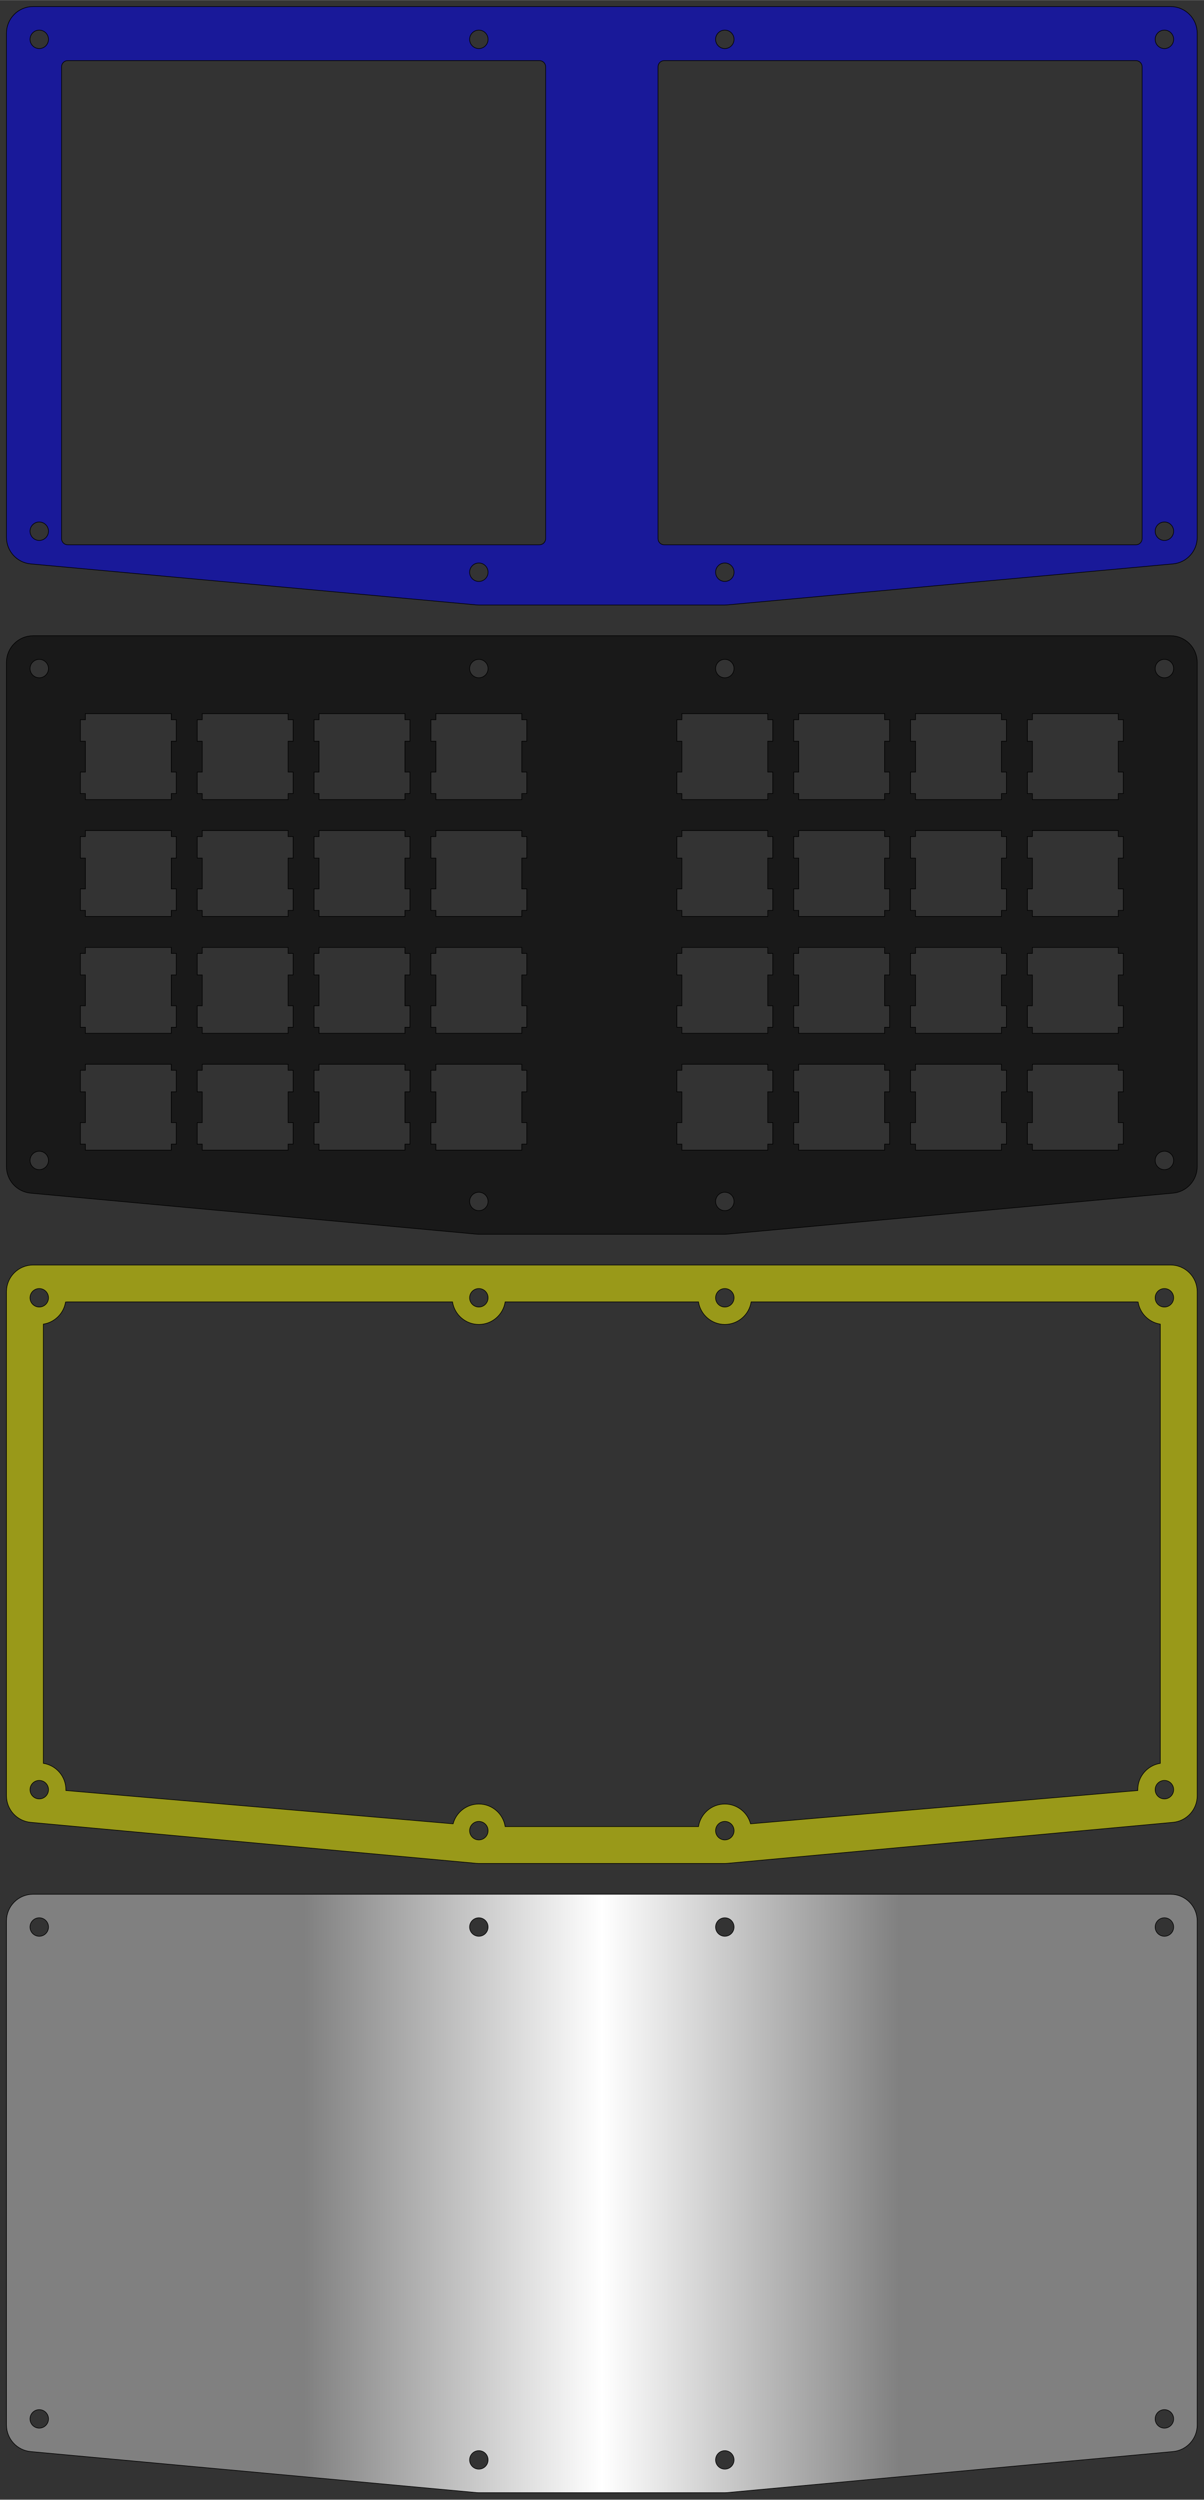 <?xml version="1.0" encoding="UTF-8"?>
<!DOCTYPE svg PUBLIC "-//W3C//DTD SVG 1.1//EN"
    "http://www.w3.org/Graphics/SVG/1.1/DTD/svg11.dtd"><svg xmlns="http://www.w3.org/2000/svg" height="1535.672" stroke-opacity="1" viewBox="0 0 740 1536" font-size="1" width="739.792" xmlns:xlink="http://www.w3.org/1999/xlink" stroke="rgb(0,0,0)" version="1.1"><rect x="0" y="0" width="740" height="1536" fill="#333333" stroke="none"/><defs></defs><defs><linearGradient x2="48.409" y1="0" gradientUnits="userSpaceOnUse" spreadMethod="pad" gradientTransform="matrix(3.78,-0,0,-3.78,369.896,1453.65)" id="gradient0" y2="0" x1="-48.409"><stop stop-opacity="1" offset="0" stop-color="rgb(128,128,128)"/><stop stop-opacity="1" offset="0.5" stop-color="rgb(255,255,255)"/><stop stop-opacity="1" offset="1" stop-color="rgb(128,128,128)"/></linearGradient></defs><g stroke-linejoin="miter" stroke-opacity="1.0" fill-opacity="1" stroke="rgb(0,0,0)" stroke-width="0.378" fill="url(#gradient0)" stroke-linecap="butt" stroke-miterlimit="10.0"><path d="M 3.969,1180.321 c 0,-9.045 7.333,-16.378 16.378 -16.378c 116.516,-0 233.033,-0 349.55 -0c 116.516,-0 233.033,-0 349.55 -0c 9.045,-0 16.378,7.333 16.378 16.378c 0,68.846 0,137.692 0 206.539c 0,34.423 0,68.846 0 103.269c 0,8.464 -6.449,15.534 -14.878 16.309c -91.32,8.399 -182.639,16.798 -273.959 25.197c -0.499,0.046 -0.999,0.069 -1.5 0.069c -25.197,-0 -50.394,-0 -75.591 -0c -25.197,-0 -50.394,-0 -75.591 -0c -0.501,-0 -1.001,-0.023 -1.5 -0.069c -91.32,-8.399 -182.639,-16.798 -273.959 -25.197c -8.428,-0.775 -14.878,-7.845 -14.878 -16.309c 0,-34.423 0,-68.846 0 -103.269c 0,-68.846 0,-137.692 0 -206.539ZM 18.457,1184.101 c 0,3.131 2.538,5.669 5.669 5.669c 3.131,-0 5.669,-2.538 5.669 -5.669c 0,-3.131 -2.538,-5.669 -5.669 -5.669c -3.131,-0 -5.669,2.538 -5.669 5.669ZM 18.457,1486.349 c 0,3.131 2.538,5.669 5.669 5.669c 3.131,-0 5.669,-2.538 5.669 -5.669c 0,-3.131 -2.538,-5.669 -5.669 -5.669c -3.131,-0 -5.669,2.538 -5.669 5.669ZM 288.636,1184.101 c 0,3.131 2.538,5.669 5.669 5.669c 3.131,-0 5.669,-2.538 5.669 -5.669c 0,-3.131 -2.538,-5.669 -5.669 -5.669c -3.131,-0 -5.669,2.538 -5.669 5.669ZM 288.636,1511.546 c 0,3.131 2.538,5.669 5.669 5.669c 3.131,-0 5.669,-2.538 5.669 -5.669c 0,-3.131 -2.538,-5.669 -5.669 -5.669c -3.131,-0 -5.669,2.538 -5.669 5.669ZM 439.817,1184.101 c 0,3.131 2.538,5.669 5.669 5.669c 3.131,-0 5.669,-2.538 5.669 -5.669c 0,-3.131 -2.538,-5.669 -5.669 -5.669c -3.131,-0 -5.669,2.538 -5.669 5.669ZM 439.817,1511.546 c 0,3.131 2.538,5.669 5.669 5.669c 3.131,-0 5.669,-2.538 5.669 -5.669c 0,-3.131 -2.538,-5.669 -5.669 -5.669c -3.131,-0 -5.669,2.538 -5.669 5.669ZM 709.997,1184.101 c 0,3.131 2.538,5.669 5.669 5.669c 3.131,-0 5.669,-2.538 5.669 -5.669c 0,-3.131 -2.538,-5.669 -5.669 -5.669c -3.131,-0 -5.669,2.538 -5.669 5.669ZM 709.997,1486.349 c 0,3.131 2.538,5.669 5.669 5.669c 3.131,-0 5.669,-2.538 5.669 -5.669c 0,-3.131 -2.538,-5.669 -5.669 -5.669c -3.131,-0 -5.669,2.538 -5.669 5.669Z"/></g><g stroke-linejoin="miter" stroke-opacity="1.0" fill-opacity="0.5" stroke="rgb(0,0,0)" stroke-width="0.378" fill="rgb(255,255,0)" stroke-linecap="butt" stroke-miterlimit="10.0"><path d="M 3.969,793.663 c 0,-9.045 7.333,-16.378 16.378 -16.378c 116.516,-0 233.033,-0 349.55 -0c 116.516,-0 233.033,-0 349.55 -0c 9.045,-0 16.378,7.333 16.378 16.378c 0,68.846 0,137.692 0 206.539c 0,34.423 0,68.846 0 103.269c 0,8.464 -6.449,15.534 -14.878 16.309c -91.32,8.399 -182.639,16.798 -273.959 25.197c -0.499,0.046 -0.999,0.069 -1.5 0.069c -25.197,-0 -50.394,-0 -75.591 -0c -25.197,-0 -50.394,-0 -75.591 -0c -0.501,-0 -1.001,-0.023 -1.5 -0.069c -91.32,-8.399 -182.639,-16.798 -273.959 -25.197c -8.428,-0.775 -14.878,-7.845 -14.878 -16.309c 0,-34.423 0,-68.846 0 -103.269c 0,-68.846 0,-137.692 0 -206.539ZM 18.457,797.442 c 0,3.131 2.538,5.669 5.669 5.669c 3.131,-0 5.669,-2.538 5.669 -5.669c 0,-3.131 -2.538,-5.669 -5.669 -5.669c -3.131,-0 -5.669,2.538 -5.669 5.669ZM 18.457,1099.691 c 0,3.131 2.538,5.669 5.669 5.669c 3.131,-0 5.669,-2.538 5.669 -5.669c 0,-3.131 -2.538,-5.669 -5.669 -5.669c -3.131,-0 -5.669,2.538 -5.669 5.669ZM 26.646,814.32 c 0,60.356 0,120.711 0 181.067c 0,29.373 0,58.746 0 88.119c 7.849,1.212 13.858,7.997 13.858 16.185c 0,0.173 -0.003,0.346 -0.008 0.518c 0.035,0.003 0.07,0.006 0.106 0.009c 79.292,6.816 158.584,13.631 237.875 20.447c 1.862,-6.999 8.243,-12.156 15.829 -12.156c 8.188,-0 14.973,6.009 16.185 13.858c 19.802,-0 39.603,-0 59.405 -0c 19.802,-0 39.603,-0 59.405 -0c 1.212,-7.849 7.997,-13.858 16.185 -13.858c 7.585,-0 13.966,5.157 15.829 12.156c 79.292,-6.816 158.584,-13.631 237.875 -20.447c 0.035,-0.003 0.07,-0.006 0.106 -0.009c -0.005,-0.172 -0.008,-0.345 -0.008 -0.518c 0,-8.188 6.009,-14.973 13.858 -16.185c 0,-29.373 0,-58.746 0 -88.119c 0,-60.356 0,-120.711 0 -181.067c 0,-0.233 -0.006,-0.465 -0.018 -0.695c -6.99,-1.087 -12.517,-6.595 -13.634 -13.575c -0.562,-0.058 -1.133,-0.088 -1.711 -0.088c -78.704,-0 -157.408,-0 -236.112 -0c -1.212,7.849 -7.997,13.858 -16.185 13.858c -8.188,-0 -14.973,-6.009 -16.185 -13.858c -19.802,-0 -39.603,-0 -59.405 -0c -19.802,-0 -39.603,-0 -59.405 -0c -1.212,7.849 -7.997,13.858 -16.185 13.858c -8.188,-0 -14.973,-6.009 -16.185 -13.858c -78.704,-0 -157.408,-0 -236.112 -0c -0.578,-0 -1.149,0.03 -1.711 0.088c -1.117,6.98 -6.644,12.488 -13.634 13.575c -0.012,0.23 -0.018,0.462 -0.018 0.695ZM 288.636,797.442 c 0,3.131 2.538,5.669 5.669 5.669c 3.131,-0 5.669,-2.538 5.669 -5.669c 0,-3.131 -2.538,-5.669 -5.669 -5.669c -3.131,-0 -5.669,2.538 -5.669 5.669ZM 288.636,1124.888 c 0,3.131 2.538,5.669 5.669 5.669c 3.131,-0 5.669,-2.538 5.669 -5.669c 0,-3.131 -2.538,-5.669 -5.669 -5.669c -3.131,-0 -5.669,2.538 -5.669 5.669ZM 439.817,797.442 c 0,3.131 2.538,5.669 5.669 5.669c 3.131,-0 5.669,-2.538 5.669 -5.669c 0,-3.131 -2.538,-5.669 -5.669 -5.669c -3.131,-0 -5.669,2.538 -5.669 5.669ZM 439.817,1124.888 c 0,3.131 2.538,5.669 5.669 5.669c 3.131,-0 5.669,-2.538 5.669 -5.669c 0,-3.131 -2.538,-5.669 -5.669 -5.669c -3.131,-0 -5.669,2.538 -5.669 5.669ZM 709.997,797.442 c 0,3.131 2.538,5.669 5.669 5.669c 3.131,-0 5.669,-2.538 5.669 -5.669c 0,-3.131 -2.538,-5.669 -5.669 -5.669c -3.131,-0 -5.669,2.538 -5.669 5.669ZM 709.997,1099.691 c 0,3.131 2.538,5.669 5.669 5.669c 3.131,-0 5.669,-2.538 5.669 -5.669c 0,-3.131 -2.538,-5.669 -5.669 -5.669c -3.131,-0 -5.669,2.538 -5.669 5.669Z"/></g><g stroke-linejoin="miter" stroke-opacity="1.0" fill-opacity="0.5" stroke="rgb(0,0,0)" stroke-width="0.378" fill="rgb(0,0,0)" stroke-linecap="butt" stroke-miterlimit="10.0"><path d="M 3.969,407.005 c 0,-9.045 7.333,-16.378 16.378 -16.378c 116.516,-0 233.033,-0 349.55 -0c 116.516,-0 233.033,-0 349.55 -0c 9.045,-0 16.378,7.333 16.378 16.378c 0,68.846 0,137.692 0 206.539c 0,34.423 0,68.846 0 103.269c 0,8.464 -6.449,15.534 -14.878 16.309c -91.32,8.399 -182.639,16.798 -273.959 25.197c -0.499,0.046 -0.999,0.069 -1.5 0.069c -25.197,-0 -50.394,-0 -75.591 -0c -25.197,-0 -50.394,-0 -75.591 -0c -0.501,-0 -1.001,-0.023 -1.5 -0.069c -91.32,-8.399 -182.639,-16.798 -273.959 -25.197c -8.428,-0.775 -14.878,-7.845 -14.878 -16.309c 0,-34.423 0,-68.846 0 -103.269c 0,-68.846 0,-137.692 0 -206.539ZM 18.457,410.784 c 0,3.131 2.538,5.669 5.669 5.669c 3.131,-0 5.669,-2.538 5.669 -5.669c 0,-3.131 -2.538,-5.669 -5.669 -5.669c -3.131,-0 -5.669,2.538 -5.669 5.669ZM 18.457,713.033 c 0,3.131 2.538,5.669 5.669 5.669c 3.131,-0 5.669,-2.538 5.669 -5.669c 0,-3.131 -2.538,-5.669 -5.669 -5.669c -3.131,-0 -5.669,2.538 -5.669 5.669ZM 49.4,442.206 c 0,4.41 0,8.819 0 13.229c 1.024,-0 2.048,-0 3.072 -0c 0,6.31 0,12.621 0 18.931c -1.024,-0 -2.048,-0 -3.072 -0c 0,4.41 0,8.819 0 13.229c 1.024,-0 2.048,-0 3.072 -0c 0,1.235 0,2.47 0 3.706c 17.6,-0 35.2,-0 52.8 -0c 0,-1.235 0,-2.47 0 -3.706c 1.024,-0 2.048,-0 3.072 -0c 0,-4.41 0,-8.819 0 -13.229c -1.024,-0 -2.048,-0 -3.072 -0c 0,-6.31 0,-12.621 0 -18.931c 1.024,-0 2.048,-0 3.072 -0c 0,-4.41 0,-8.819 0 -13.229c -1.024,-0 -2.048,-0 -3.072 -0c 0,-1.235 0,-2.47 0 -3.706c -17.6,-0 -35.2,-0 -52.8 -0c 0,1.235 0,2.47 0 3.706c -1.024,-0 -2.048,-0 -3.072 0ZM 49.4,514.017 c 0,4.41 0,8.819 0 13.229c 1.024,-0 2.048,-0 3.072 -0c 0,6.31 0,12.621 0 18.931c -1.024,-0 -2.048,-0 -3.072 -0c 0,4.41 0,8.819 0 13.229c 1.024,-0 2.048,-0 3.072 -0c 0,1.235 0,2.47 0 3.706c 17.6,-0 35.2,-0 52.8 -0c 0,-1.235 0,-2.47 0 -3.706c 1.024,-0 2.048,-0 3.072 -0c 0,-4.41 0,-8.819 0 -13.229c -1.024,-0 -2.048,-0 -3.072 -0c 0,-6.31 0,-12.621 0 -18.931c 1.024,-0 2.048,-0 3.072 -0c 0,-4.41 0,-8.819 0 -13.229c -1.024,-0 -2.048,-0 -3.072 -0c 0,-1.235 0,-2.47 0 -3.706c -17.6,-0 -35.2,-0 -52.8 -0c 0,1.235 0,2.47 0 3.706c -1.024,-0 -2.048,-0 -3.072 -0ZM 49.4,585.828 c 0,4.41 0,8.819 0 13.229c 1.024,-0 2.048,-0 3.072 -0c 0,6.311 0,12.621 0 18.931c -1.024,-0 -2.048,-0 -3.072 -0c 0,4.41 0,8.819 0 13.229c 1.024,-0 2.048,-0 3.072 -0c 0,1.235 0,2.47 0 3.706c 17.6,-0 35.2,-0 52.8 -0c 0,-1.235 0,-2.47 0 -3.706c 1.024,-0 2.048,-0 3.072 -0c 0,-4.41 0,-8.819 0 -13.229c -1.024,-0 -2.048,-0 -3.072 -0c 0,-6.31 0,-12.621 0 -18.931c 1.024,-0 2.048,-0 3.072 -0c 0,-4.41 0,-8.819 0 -13.229c -1.024,-0 -2.048,-0 -3.072 -0c 0,-1.235 0,-2.47 0 -3.706c -17.6,-0 -35.2,-0 -52.8 -0c 0,1.235 0,2.47 0 3.706c -1.024,-0 -2.048,-0 -3.072 -0ZM 49.4,657.639 c 0,4.41 0,8.819 0 13.229c 1.024,-0 2.048,-0 3.072 -0c 0,6.31 0,12.621 0 18.931c -1.024,-0 -2.048,-0 -3.072 -0c 0,4.41 0,8.819 0 13.229c 1.024,-0 2.048,-0 3.072 -0c 0,1.235 0,2.47 0 3.706c 17.6,-0 35.2,-0 52.8 -0c 0,-1.235 0,-2.47 0 -3.706c 1.024,-0 2.048,-0 3.072 -0c 0,-4.41 0,-8.819 0 -13.229c -1.024,-0 -2.048,-0 -3.072 -0c 0,-6.31 0,-12.621 0 -18.931c 1.024,-0 2.048,-0 3.072 -0c 0,-4.41 0,-8.819 0 -13.229c -1.024,-0 -2.048,-0 -3.072 -0c 0,-1.235 0,-2.47 0 -3.706c -17.6,-0 -35.2,-0 -52.8 -0c 0,1.235 0,2.47 0 3.706c -1.024,-0 -2.048,-0 -3.072 -0ZM 121.212,442.206 c 0,4.41 0,8.819 0 13.229c 1.024,-0 2.048,-0 3.072 -0c 0,6.31 0,12.621 0 18.931c -1.024,-0 -2.048,-0 -3.072 -0c 0,4.41 0,8.819 0 13.229c 1.024,-0 2.048,-0 3.072 -0c 0,1.235 0,2.47 0 3.706c 17.6,-0 35.2,-0 52.8 -0c 0,-1.235 0,-2.47 0 -3.706c 1.024,-0 2.048,-0 3.072 -0c 0,-4.41 0,-8.819 0 -13.229c -1.024,-0 -2.048,-0 -3.072 -0c 0,-6.31 0,-12.621 0 -18.931c 1.024,-0 2.048,-0 3.072 -0c 0,-4.41 0,-8.819 0 -13.229c -1.024,-0 -2.048,-0 -3.072 -0c 0,-1.235 0,-2.47 0 -3.706c -17.6,-0 -35.2,-0 -52.8 -0c 0,1.235 0,2.47 0 3.706c -1.024,-0 -2.048,-0 -3.072 0ZM 121.212,514.017 c 0,4.41 0,8.819 0 13.229c 1.024,-0 2.048,-0 3.072 -0c 0,6.31 0,12.621 0 18.931c -1.024,-0 -2.048,-0 -3.072 -0c 0,4.41 0,8.819 0 13.229c 1.024,-0 2.048,-0 3.072 -0c 0,1.235 0,2.47 0 3.706c 17.6,-0 35.2,-0 52.8 -0c 0,-1.235 0,-2.47 0 -3.706c 1.024,-0 2.048,-0 3.072 -0c 0,-4.41 0,-8.819 0 -13.229c -1.024,-0 -2.048,-0 -3.072 -0c 0,-6.31 0,-12.621 0 -18.931c 1.024,-0 2.048,-0 3.072 -0c 0,-4.41 0,-8.819 0 -13.229c -1.024,-0 -2.048,-0 -3.072 -0c 0,-1.235 0,-2.47 0 -3.706c -17.6,-0 -35.2,-0 -52.8 -0c 0,1.235 0,2.47 0 3.706c -1.024,-0 -2.048,-0 -3.072 -0ZM 121.212,585.828 c 0,4.41 0,8.819 0 13.229c 1.024,-0 2.048,-0 3.072 -0c 0,6.311 0,12.621 0 18.931c -1.024,-0 -2.048,-0 -3.072 -0c 0,4.41 0,8.819 0 13.229c 1.024,-0 2.048,-0 3.072 -0c 0,1.235 0,2.47 0 3.706c 17.6,-0 35.2,-0 52.8 -0c 0,-1.235 0,-2.47 0 -3.706c 1.024,-0 2.048,-0 3.072 -0c 0,-4.41 0,-8.819 0 -13.229c -1.024,-0 -2.048,-0 -3.072 -0c 0,-6.31 0,-12.621 0 -18.931c 1.024,-0 2.048,-0 3.072 -0c 0,-4.41 0,-8.819 0 -13.229c -1.024,-0 -2.048,-0 -3.072 -0c 0,-1.235 0,-2.47 0 -3.706c -17.6,-0 -35.2,-0 -52.8 -0c 0,1.235 0,2.47 0 3.706c -1.024,-0 -2.048,-0 -3.072 -0ZM 121.212,657.639 c 0,4.41 0,8.819 0 13.229c 1.024,-0 2.048,-0 3.072 -0c 0,6.31 0,12.621 0 18.931c -1.024,-0 -2.048,-0 -3.072 -0c 0,4.41 0,8.819 0 13.229c 1.024,-0 2.048,-0 3.072 -0c 0,1.235 0,2.47 0 3.706c 17.6,-0 35.2,-0 52.8 -0c 0,-1.235 0,-2.47 0 -3.706c 1.024,-0 2.048,-0 3.072 -0c 0,-4.41 0,-8.819 0 -13.229c -1.024,-0 -2.048,-0 -3.072 -0c 0,-6.31 0,-12.621 0 -18.931c 1.024,-0 2.048,-0 3.072 -0c 0,-4.41 0,-8.819 0 -13.229c -1.024,-0 -2.048,-0 -3.072 -0c 0,-1.235 0,-2.47 0 -3.706c -17.6,-0 -35.2,-0 -52.8 -0c 0,1.235 0,2.47 0 3.706c -1.024,-0 -2.048,-0 -3.072 -0ZM 193.023,442.206 c 0,4.41 0,8.819 0 13.229c 1.024,-0 2.048,-0 3.072 -0c 0,6.31 0,12.621 0 18.931c -1.024,-0 -2.048,-0 -3.072 -0c 0,4.41 0,8.819 0 13.229c 1.024,-0 2.048,-0 3.072 -0c 0,1.235 0,2.47 0 3.706c 17.6,-0 35.2,-0 52.8 -0c 0,-1.235 0,-2.47 0 -3.706c 1.024,-0 2.048,-0 3.072 -0c 0,-4.41 0,-8.819 0 -13.229c -1.024,-0 -2.048,-0 -3.072 -0c 0,-6.31 0,-12.621 0 -18.931c 1.024,-0 2.048,-0 3.072 -0c 0,-4.41 0,-8.819 0 -13.229c -1.024,-0 -2.048,-0 -3.072 -0c 0,-1.235 0,-2.47 0 -3.706c -17.6,-0 -35.2,-0 -52.8 -0c 0,1.235 0,2.47 0 3.706c -1.024,-0 -2.048,-0 -3.072 0ZM 193.023,514.017 c 0,4.41 0,8.819 0 13.229c 1.024,-0 2.048,-0 3.072 -0c 0,6.31 0,12.621 0 18.931c -1.024,-0 -2.048,-0 -3.072 -0c 0,4.41 0,8.819 0 13.229c 1.024,-0 2.048,-0 3.072 -0c 0,1.235 0,2.47 0 3.706c 17.6,-0 35.2,-0 52.8 -0c 0,-1.235 0,-2.47 0 -3.706c 1.024,-0 2.048,-0 3.072 -0c 0,-4.41 0,-8.819 0 -13.229c -1.024,-0 -2.048,-0 -3.072 -0c 0,-6.31 0,-12.621 0 -18.931c 1.024,-0 2.048,-0 3.072 -0c 0,-4.41 0,-8.819 0 -13.229c -1.024,-0 -2.048,-0 -3.072 -0c 0,-1.235 0,-2.47 0 -3.706c -17.6,-0 -35.2,-0 -52.8 -0c 0,1.235 0,2.47 0 3.706c -1.024,-0 -2.048,-0 -3.072 -0ZM 193.023,585.828 c 0,4.41 0,8.819 0 13.229c 1.024,-0 2.048,-0 3.072 -0c 0,6.311 0,12.621 0 18.931c -1.024,-0 -2.048,-0 -3.072 -0c 0,4.41 0,8.819 0 13.229c 1.024,-0 2.048,-0 3.072 -0c 0,1.235 0,2.47 0 3.706c 17.6,-0 35.2,-0 52.8 -0c 0,-1.235 0,-2.47 0 -3.706c 1.024,-0 2.048,-0 3.072 -0c 0,-4.41 0,-8.819 0 -13.229c -1.024,-0 -2.048,-0 -3.072 -0c 0,-6.31 0,-12.621 0 -18.931c 1.024,-0 2.048,-0 3.072 -0c 0,-4.41 0,-8.819 0 -13.229c -1.024,-0 -2.048,-0 -3.072 -0c 0,-1.235 0,-2.47 0 -3.706c -17.6,-0 -35.2,-0 -52.8 -0c 0,1.235 0,2.47 0 3.706c -1.024,-0 -2.048,-0 -3.072 -0ZM 193.023,657.639 c 0,4.41 0,8.819 0 13.229c 1.024,-0 2.048,-0 3.072 -0c 0,6.31 0,12.621 0 18.931c -1.024,-0 -2.048,-0 -3.072 -0c 0,4.41 0,8.819 0 13.229c 1.024,-0 2.048,-0 3.072 -0c 0,1.235 0,2.47 0 3.706c 17.6,-0 35.2,-0 52.8 -0c 0,-1.235 0,-2.47 0 -3.706c 1.024,-0 2.048,-0 3.072 -0c 0,-4.41 0,-8.819 0 -13.229c -1.024,-0 -2.048,-0 -3.072 -0c 0,-6.31 0,-12.621 0 -18.931c 1.024,-0 2.048,-0 3.072 -0c 0,-4.41 0,-8.819 0 -13.229c -1.024,-0 -2.048,-0 -3.072 -0c 0,-1.235 0,-2.47 0 -3.706c -17.6,-0 -35.2,-0 -52.8 -0c 0,1.235 0,2.47 0 3.706c -1.024,-0 -2.048,-0 -3.072 -0ZM 264.834,442.206 c 0,4.41 0,8.819 0 13.229c 1.024,-0 2.048,-0 3.072 -0c 0,6.31 0,12.621 0 18.931c -1.024,-0 -2.048,-0 -3.072 -0c 0,4.41 0,8.819 0 13.229c 1.024,-0 2.048,-0 3.072 -0c 0,1.235 0,2.47 0 3.706c 17.6,-0 35.2,-0 52.8 -0c 0,-1.235 0,-2.47 0 -3.706c 1.024,-0 2.048,-0 3.072 -0c 0,-4.41 0,-8.819 0 -13.229c -1.024,-0 -2.048,-0 -3.072 -0c 0,-6.31 0,-12.621 0 -18.931c 1.024,-0 2.048,-0 3.072 -0c 0,-4.41 0,-8.819 0 -13.229c -1.024,-0 -2.048,-0 -3.072 -0c 0,-1.235 0,-2.47 0 -3.706c -17.6,-0 -35.2,-0 -52.8 -0c 0,1.235 0,2.47 0 3.706c -1.024,-0 -2.048,-0 -3.072 0ZM 264.834,514.017 c 0,4.41 0,8.819 0 13.229c 1.024,-0 2.048,-0 3.072 -0c 0,6.31 0,12.621 0 18.931c -1.024,-0 -2.048,-0 -3.072 -0c 0,4.41 0,8.819 0 13.229c 1.024,-0 2.048,-0 3.072 -0c 0,1.235 0,2.47 0 3.706c 17.6,-0 35.2,-0 52.8 -0c 0,-1.235 0,-2.47 0 -3.706c 1.024,-0 2.048,-0 3.072 -0c 0,-4.41 0,-8.819 0 -13.229c -1.024,-0 -2.048,-0 -3.072 -0c 0,-6.31 0,-12.621 0 -18.931c 1.024,-0 2.048,-0 3.072 -0c 0,-4.41 0,-8.819 0 -13.229c -1.024,-0 -2.048,-0 -3.072 -0c 0,-1.235 0,-2.47 0 -3.706c -17.6,-0 -35.2,-0 -52.8 -0c 0,1.235 0,2.47 0 3.706c -1.024,-0 -2.048,-0 -3.072 -0ZM 264.834,585.828 c 0,4.41 0,8.819 0 13.229c 1.024,-0 2.048,-0 3.072 -0c 0,6.311 0,12.621 0 18.931c -1.024,-0 -2.048,-0 -3.072 -0c 0,4.41 0,8.819 0 13.229c 1.024,-0 2.048,-0 3.072 -0c 0,1.235 0,2.47 0 3.706c 17.6,-0 35.2,-0 52.8 -0c 0,-1.235 0,-2.47 0 -3.706c 1.024,-0 2.048,-0 3.072 -0c 0,-4.41 0,-8.819 0 -13.229c -1.024,-0 -2.048,-0 -3.072 -0c 0,-6.31 0,-12.621 0 -18.931c 1.024,-0 2.048,-0 3.072 -0c 0,-4.41 0,-8.819 0 -13.229c -1.024,-0 -2.048,-0 -3.072 -0c 0,-1.235 0,-2.47 0 -3.706c -17.6,-0 -35.2,-0 -52.8 -0c 0,1.235 0,2.47 0 3.706c -1.024,-0 -2.048,-0 -3.072 -0ZM 264.834,657.639 c 0,4.41 0,8.819 0 13.229c 1.024,-0 2.048,-0 3.072 -0c 0,6.31 0,12.621 0 18.931c -1.024,-0 -2.048,-0 -3.072 -0c 0,4.41 0,8.819 0 13.229c 1.024,-0 2.048,-0 3.072 -0c 0,1.235 0,2.47 0 3.706c 17.6,-0 35.2,-0 52.8 -0c 0,-1.235 0,-2.47 0 -3.706c 1.024,-0 2.048,-0 3.072 -0c 0,-4.41 0,-8.819 0 -13.229c -1.024,-0 -2.048,-0 -3.072 -0c 0,-6.31 0,-12.621 0 -18.931c 1.024,-0 2.048,-0 3.072 -0c 0,-4.41 0,-8.819 0 -13.229c -1.024,-0 -2.048,-0 -3.072 -0c 0,-1.235 0,-2.47 0 -3.706c -17.6,-0 -35.2,-0 -52.8 -0c 0,1.235 0,2.47 0 3.706c -1.024,-0 -2.048,-0 -3.072 -0ZM 288.636,410.784 c 0,3.131 2.538,5.669 5.669 5.669c 3.131,-0 5.669,-2.538 5.669 -5.669c 0,-3.131 -2.538,-5.669 -5.669 -5.669c -3.131,-0 -5.669,2.538 -5.669 5.669ZM 288.636,738.23 c 0,3.131 2.538,5.669 5.669 5.669c 3.131,-0 5.669,-2.538 5.669 -5.669c 0,-3.131 -2.538,-5.669 -5.669 -5.669c -3.131,-0 -5.669,2.538 -5.669 5.669ZM 416.015,442.206 c 0,4.41 0,8.819 0 13.229c 1.024,-0 2.048,-0 3.072 -0c 0,6.31 0,12.621 0 18.931c -1.024,-0 -2.048,-0 -3.072 -0c 0,4.41 0,8.819 0 13.229c 1.024,-0 2.048,-0 3.072 -0c 0,1.235 0,2.47 0 3.706c 17.6,-0 35.2,-0 52.8 -0c 0,-1.235 0,-2.47 0 -3.706c 1.024,-0 2.048,-0 3.072 -0c 0,-4.41 0,-8.819 0 -13.229c -1.024,-0 -2.048,-0 -3.072 -0c 0,-6.31 0,-12.621 0 -18.931c 1.024,-0 2.048,-0 3.072 -0c 0,-4.41 0,-8.819 0 -13.229c -1.024,-0 -2.048,-0 -3.072 -0c 0,-1.235 0,-2.47 0 -3.706c -17.6,-0 -35.2,-0 -52.8 -0c 0,1.235 0,2.47 0 3.706c -1.024,-0 -2.048,-0 -3.072 0ZM 416.015,514.017 c 0,4.41 0,8.819 0 13.229c 1.024,-0 2.048,-0 3.072 -0c 0,6.31 0,12.621 0 18.931c -1.024,-0 -2.048,-0 -3.072 -0c 0,4.41 0,8.819 0 13.229c 1.024,-0 2.048,-0 3.072 -0c 0,1.235 0,2.47 0 3.706c 17.6,-0 35.2,-0 52.8 -0c 0,-1.235 0,-2.47 0 -3.706c 1.024,-0 2.048,-0 3.072 -0c 0,-4.41 0,-8.819 0 -13.229c -1.024,-0 -2.048,-0 -3.072 -0c 0,-6.31 0,-12.621 0 -18.931c 1.024,-0 2.048,-0 3.072 -0c 0,-4.41 0,-8.819 0 -13.229c -1.024,-0 -2.048,-0 -3.072 -0c 0,-1.235 0,-2.47 0 -3.706c -17.6,-0 -35.2,-0 -52.8 -0c 0,1.235 0,2.47 0 3.706c -1.024,-0 -2.048,-0 -3.072 -0ZM 416.015,585.828 c 0,4.41 0,8.819 0 13.229c 1.024,-0 2.048,-0 3.072 -0c 0,6.311 0,12.621 0 18.931c -1.024,-0 -2.048,-0 -3.072 -0c 0,4.41 0,8.819 0 13.229c 1.024,-0 2.048,-0 3.072 -0c 0,1.235 0,2.47 0 3.706c 17.6,-0 35.2,-0 52.8 -0c 0,-1.235 0,-2.47 0 -3.706c 1.024,-0 2.048,-0 3.072 -0c 0,-4.41 0,-8.819 0 -13.229c -1.024,-0 -2.048,-0 -3.072 -0c 0,-6.31 0,-12.621 0 -18.931c 1.024,-0 2.048,-0 3.072 -0c 0,-4.41 0,-8.819 0 -13.229c -1.024,-0 -2.048,-0 -3.072 -0c 0,-1.235 0,-2.47 0 -3.706c -17.6,-0 -35.2,-0 -52.8 -0c 0,1.235 0,2.47 0 3.706c -1.024,-0 -2.048,-0 -3.072 -0ZM 416.015,657.639 c 0,4.41 0,8.819 0 13.229c 1.024,-0 2.048,-0 3.072 -0c 0,6.31 0,12.621 0 18.931c -1.024,-0 -2.048,-0 -3.072 -0c 0,4.41 0,8.819 0 13.229c 1.024,-0 2.048,-0 3.072 -0c 0,1.235 0,2.47 0 3.706c 17.6,-0 35.2,-0 52.8 -0c 0,-1.235 0,-2.47 0 -3.706c 1.024,-0 2.048,-0 3.072 -0c 0,-4.41 0,-8.819 0 -13.229c -1.024,-0 -2.048,-0 -3.072 -0c 0,-6.31 0,-12.621 0 -18.931c 1.024,-0 2.048,-0 3.072 -0c 0,-4.41 0,-8.819 0 -13.229c -1.024,-0 -2.048,-0 -3.072 -0c 0,-1.235 0,-2.47 0 -3.706c -17.6,-0 -35.2,-0 -52.8 -0c 0,1.235 0,2.47 0 3.706c -1.024,-0 -2.048,-0 -3.072 -0ZM 439.817,410.784 c 0,3.131 2.538,5.669 5.669 5.669c 3.131,-0 5.669,-2.538 5.669 -5.669c 0,-3.131 -2.538,-5.669 -5.669 -5.669c -3.131,-0 -5.669,2.538 -5.669 5.669ZM 439.817,738.23 c 0,3.131 2.538,5.669 5.669 5.669c 3.131,-0 5.669,-2.538 5.669 -5.669c 0,-3.131 -2.538,-5.669 -5.669 -5.669c -3.131,-0 -5.669,2.538 -5.669 5.669ZM 487.826,442.206 c 0,4.41 0,8.819 0 13.229c 1.024,-0 2.048,-0 3.072 -0c 0,6.31 0,12.621 0 18.931c -1.024,-0 -2.048,-0 -3.072 -0c 0,4.41 0,8.819 0 13.229c 1.024,-0 2.048,-0 3.072 -0c 0,1.235 0,2.47 0 3.706c 17.6,-0 35.2,-0 52.8 -0c 0,-1.235 0,-2.47 0 -3.706c 1.024,-0 2.048,-0 3.072 -0c 0,-4.41 0,-8.819 0 -13.229c -1.024,-0 -2.048,-0 -3.072 -0c 0,-6.31 0,-12.621 0 -18.931c 1.024,-0 2.048,-0 3.072 -0c 0,-4.41 0,-8.819 0 -13.229c -1.024,-0 -2.048,-0 -3.072 -0c 0,-1.235 0,-2.47 0 -3.706c -17.6,-0 -35.2,-0 -52.8 -0c 0,1.235 0,2.47 0 3.706c -1.024,-0 -2.048,-0 -3.072 0ZM 487.826,514.017 c 0,4.41 0,8.819 0 13.229c 1.024,-0 2.048,-0 3.072 -0c 0,6.31 0,12.621 0 18.931c -1.024,-0 -2.048,-0 -3.072 -0c 0,4.41 0,8.819 0 13.229c 1.024,-0 2.048,-0 3.072 -0c 0,1.235 0,2.47 0 3.706c 17.6,-0 35.2,-0 52.8 -0c 0,-1.235 0,-2.47 0 -3.706c 1.024,-0 2.048,-0 3.072 -0c 0,-4.41 0,-8.819 0 -13.229c -1.024,-0 -2.048,-0 -3.072 -0c 0,-6.31 0,-12.621 0 -18.931c 1.024,-0 2.048,-0 3.072 -0c 0,-4.41 0,-8.819 0 -13.229c -1.024,-0 -2.048,-0 -3.072 -0c 0,-1.235 0,-2.47 0 -3.706c -17.6,-0 -35.2,-0 -52.8 -0c 0,1.235 0,2.47 0 3.706c -1.024,-0 -2.048,-0 -3.072 -0ZM 487.826,585.828 c 0,4.41 0,8.819 0 13.229c 1.024,-0 2.048,-0 3.072 -0c 0,6.311 0,12.621 0 18.931c -1.024,-0 -2.048,-0 -3.072 -0c 0,4.41 0,8.819 0 13.229c 1.024,-0 2.048,-0 3.072 -0c 0,1.235 0,2.47 0 3.706c 17.6,-0 35.2,-0 52.8 -0c 0,-1.235 0,-2.47 0 -3.706c 1.024,-0 2.048,-0 3.072 -0c 0,-4.41 0,-8.819 0 -13.229c -1.024,-0 -2.048,-0 -3.072 -0c 0,-6.31 0,-12.621 0 -18.931c 1.024,-0 2.048,-0 3.072 -0c 0,-4.41 0,-8.819 0 -13.229c -1.024,-0 -2.048,-0 -3.072 -0c 0,-1.235 0,-2.47 0 -3.706c -17.6,-0 -35.2,-0 -52.8 -0c 0,1.235 0,2.47 0 3.706c -1.024,-0 -2.048,-0 -3.072 -0ZM 487.826,657.639 c 0,4.41 0,8.819 0 13.229c 1.024,-0 2.048,-0 3.072 -0c 0,6.31 0,12.621 0 18.931c -1.024,-0 -2.048,-0 -3.072 -0c 0,4.41 0,8.819 0 13.229c 1.024,-0 2.048,-0 3.072 -0c 0,1.235 0,2.47 0 3.706c 17.6,-0 35.2,-0 52.8 -0c 0,-1.235 0,-2.47 0 -3.706c 1.024,-0 2.048,-0 3.072 -0c 0,-4.41 0,-8.819 0 -13.229c -1.024,-0 -2.048,-0 -3.072 -0c 0,-6.31 0,-12.621 0 -18.931c 1.024,-0 2.048,-0 3.072 -0c 0,-4.41 0,-8.819 0 -13.229c -1.024,-0 -2.048,-0 -3.072 -0c 0,-1.235 0,-2.47 0 -3.706c -17.6,-0 -35.2,-0 -52.8 -0c 0,1.235 0,2.47 0 3.706c -1.024,-0 -2.048,-0 -3.072 -0ZM 559.637,442.206 c 0,4.41 0,8.819 0 13.229c 1.024,-0 2.048,-0 3.072 -0c 0,6.31 0,12.621 0 18.931c -1.024,-0 -2.048,-0 -3.072 -0c 0,4.41 0,8.819 0 13.229c 1.024,-0 2.048,-0 3.072 -0c 0,1.235 0,2.47 0 3.706c 17.6,-0 35.2,-0 52.8 -0c 0,-1.235 0,-2.47 0 -3.706c 1.024,-0 2.048,-0 3.072 -0c 0,-4.41 0,-8.819 0 -13.229c -1.024,-0 -2.048,-0 -3.072 -0c 0,-6.31 0,-12.621 0 -18.931c 1.024,-0 2.048,-0 3.072 -0c 0,-4.41 0,-8.819 0 -13.229c -1.024,-0 -2.048,-0 -3.072 -0c 0,-1.235 0,-2.47 0 -3.706c -17.6,-0 -35.2,-0 -52.8 -0c 0,1.235 0,2.47 0 3.706c -1.024,-0 -2.048,-0 -3.072 0ZM 559.637,514.017 c 0,4.41 0,8.819 0 13.229c 1.024,-0 2.048,-0 3.072 -0c 0,6.31 0,12.621 0 18.931c -1.024,-0 -2.048,-0 -3.072 -0c 0,4.41 0,8.819 0 13.229c 1.024,-0 2.048,-0 3.072 -0c 0,1.235 0,2.47 0 3.706c 17.6,-0 35.2,-0 52.8 -0c 0,-1.235 0,-2.47 0 -3.706c 1.024,-0 2.048,-0 3.072 -0c 0,-4.41 0,-8.819 0 -13.229c -1.024,-0 -2.048,-0 -3.072 -0c 0,-6.31 0,-12.621 0 -18.931c 1.024,-0 2.048,-0 3.072 -0c 0,-4.41 0,-8.819 0 -13.229c -1.024,-0 -2.048,-0 -3.072 -0c 0,-1.235 0,-2.47 0 -3.706c -17.6,-0 -35.2,-0 -52.8 -0c 0,1.235 0,2.47 0 3.706c -1.024,-0 -2.048,-0 -3.072 -0ZM 559.637,585.828 c 0,4.41 0,8.819 0 13.229c 1.024,-0 2.048,-0 3.072 -0c 0,6.311 0,12.621 0 18.931c -1.024,-0 -2.048,-0 -3.072 -0c 0,4.41 0,8.819 0 13.229c 1.024,-0 2.048,-0 3.072 -0c 0,1.235 0,2.47 0 3.706c 17.6,-0 35.2,-0 52.8 -0c 0,-1.235 0,-2.47 0 -3.706c 1.024,-0 2.048,-0 3.072 -0c 0,-4.41 0,-8.819 0 -13.229c -1.024,-0 -2.048,-0 -3.072 -0c 0,-6.31 0,-12.621 0 -18.931c 1.024,-0 2.048,-0 3.072 -0c 0,-4.41 0,-8.819 0 -13.229c -1.024,-0 -2.048,-0 -3.072 -0c 0,-1.235 0,-2.47 0 -3.706c -17.6,-0 -35.2,-0 -52.8 -0c 0,1.235 0,2.47 0 3.706c -1.024,-0 -2.048,-0 -3.072 -0ZM 559.637,657.639 c 0,4.41 0,8.819 0 13.229c 1.024,-0 2.048,-0 3.072 -0c 0,6.31 0,12.621 0 18.931c -1.024,-0 -2.048,-0 -3.072 -0c 0,4.41 0,8.819 0 13.229c 1.024,-0 2.048,-0 3.072 -0c 0,1.235 0,2.47 0 3.706c 17.6,-0 35.2,-0 52.8 -0c 0,-1.235 0,-2.47 0 -3.706c 1.024,-0 2.048,-0 3.072 -0c 0,-4.41 0,-8.819 0 -13.229c -1.024,-0 -2.048,-0 -3.072 -0c 0,-6.31 0,-12.621 0 -18.931c 1.024,-0 2.048,-0 3.072 -0c 0,-4.41 0,-8.819 0 -13.229c -1.024,-0 -2.048,-0 -3.072 -0c 0,-1.235 0,-2.47 0 -3.706c -17.6,-0 -35.2,-0 -52.8 -0c 0,1.235 0,2.47 0 3.706c -1.024,-0 -2.048,-0 -3.072 -0ZM 631.448,442.206 c 0,4.41 0,8.819 0 13.229c 1.024,-0 2.048,-0 3.072 -0c 0,6.31 0,12.621 0 18.931c -1.024,-0 -2.048,-0 -3.072 -0c 0,4.41 0,8.819 0 13.229c 1.024,-0 2.048,-0 3.072 -0c 0,1.235 0,2.47 0 3.706c 17.6,-0 35.2,-0 52.8 -0c 0,-1.235 0,-2.47 0 -3.706c 1.024,-0 2.048,-0 3.072 -0c 0,-4.41 0,-8.819 0 -13.229c -1.024,-0 -2.048,-0 -3.072 -0c 0,-6.31 0,-12.621 0 -18.931c 1.024,-0 2.048,-0 3.072 -0c 0,-4.41 0,-8.819 0 -13.229c -1.024,-0 -2.048,-0 -3.072 -0c 0,-1.235 0,-2.47 0 -3.706c -17.6,-0 -35.2,-0 -52.8 -0c 0,1.235 0,2.47 0 3.706c -1.024,-0 -2.048,-0 -3.072 0ZM 631.448,514.017 c 0,4.41 0,8.819 0 13.229c 1.024,-0 2.048,-0 3.072 -0c 0,6.31 0,12.621 0 18.931c -1.024,-0 -2.048,-0 -3.072 -0c 0,4.41 0,8.819 0 13.229c 1.024,-0 2.048,-0 3.072 -0c 0,1.235 0,2.47 0 3.706c 17.6,-0 35.2,-0 52.8 -0c 0,-1.235 0,-2.47 0 -3.706c 1.024,-0 2.048,-0 3.072 -0c 0,-4.41 0,-8.819 0 -13.229c -1.024,-0 -2.048,-0 -3.072 -0c 0,-6.31 0,-12.621 0 -18.931c 1.024,-0 2.048,-0 3.072 -0c 0,-4.41 0,-8.819 0 -13.229c -1.024,-0 -2.048,-0 -3.072 -0c 0,-1.235 0,-2.47 0 -3.706c -17.6,-0 -35.2,-0 -52.8 -0c 0,1.235 0,2.47 0 3.706c -1.024,-0 -2.048,-0 -3.072 -0ZM 631.448,585.828 c 0,4.41 0,8.819 0 13.229c 1.024,-0 2.048,-0 3.072 -0c 0,6.311 0,12.621 0 18.931c -1.024,-0 -2.048,-0 -3.072 -0c 0,4.41 0,8.819 0 13.229c 1.024,-0 2.048,-0 3.072 -0c 0,1.235 0,2.47 0 3.706c 17.6,-0 35.2,-0 52.8 -0c 0,-1.235 0,-2.47 0 -3.706c 1.024,-0 2.048,-0 3.072 -0c 0,-4.41 0,-8.819 0 -13.229c -1.024,-0 -2.048,-0 -3.072 -0c 0,-6.31 0,-12.621 0 -18.931c 1.024,-0 2.048,-0 3.072 -0c 0,-4.41 0,-8.819 0 -13.229c -1.024,-0 -2.048,-0 -3.072 -0c 0,-1.235 0,-2.47 0 -3.706c -17.6,-0 -35.2,-0 -52.8 -0c 0,1.235 0,2.47 0 3.706c -1.024,-0 -2.048,-0 -3.072 -0ZM 631.448,657.639 c 0,4.41 0,8.819 0 13.229c 1.024,-0 2.048,-0 3.072 -0c 0,6.31 0,12.621 0 18.931c -1.024,-0 -2.048,-0 -3.072 -0c 0,4.41 0,8.819 0 13.229c 1.024,-0 2.048,-0 3.072 -0c 0,1.235 0,2.47 0 3.706c 17.6,-0 35.2,-0 52.8 -0c 0,-1.235 0,-2.47 0 -3.706c 1.024,-0 2.048,-0 3.072 -0c 0,-4.41 0,-8.819 0 -13.229c -1.024,-0 -2.048,-0 -3.072 -0c 0,-6.31 0,-12.621 0 -18.931c 1.024,-0 2.048,-0 3.072 -0c 0,-4.41 0,-8.819 0 -13.229c -1.024,-0 -2.048,-0 -3.072 -0c 0,-1.235 0,-2.47 0 -3.706c -17.6,-0 -35.2,-0 -52.8 -0c 0,1.235 0,2.47 0 3.706c -1.024,-0 -2.048,-0 -3.072 -0ZM 709.997,410.784 c 0,3.131 2.538,5.669 5.669 5.669c 3.131,-0 5.669,-2.538 5.669 -5.669c 0,-3.131 -2.538,-5.669 -5.669 -5.669c -3.131,-0 -5.669,2.538 -5.669 5.669ZM 709.997,713.033 c 0,3.131 2.538,5.669 5.669 5.669c 3.131,-0 5.669,-2.538 5.669 -5.669c 0,-3.131 -2.538,-5.669 -5.669 -5.669c -3.131,-0 -5.669,2.538 -5.669 5.669Z"/></g><g stroke-linejoin="miter" stroke-opacity="1.0" fill-opacity="0.5" stroke="rgb(0,0,0)" stroke-width="0.378" fill="rgb(0,0,255)" stroke-linecap="butt" stroke-miterlimit="10.0"><path d="M 3.969,20.346 c 0,-9.045 7.333,-16.378 16.378 -16.378c 116.516,-0 233.033,-0 349.55 -0c 116.516,-0 233.033,-0 349.55 -0c 9.045,-0 16.378,7.333 16.378 16.378c 0,68.846 0,137.692 0 206.539c 0,34.423 0,68.846 0 103.269c 0,8.464 -6.449,15.534 -14.878 16.309c -91.32,8.399 -182.639,16.798 -273.959 25.197c -0.499,0.046 -0.999,0.069 -1.5 0.069c -25.197,-0 -50.394,-0 -75.591 -0c -25.197,-0 -50.394,-0 -75.591 -0c -0.501,-0 -1.001,-0.023 -1.5 -0.069c -91.32,-8.399 -182.639,-16.798 -273.959 -25.197c -8.428,-0.775 -14.878,-7.845 -14.878 -16.309c 0,-34.423 0,-68.846 0 -103.269c 0,-68.846 0,-137.692 0 -206.539ZM 18.457,24.126 c 0,3.131 2.538,5.669 5.669 5.669c 3.131,-0 5.669,-2.538 5.669 -5.669c 0,-3.131 -2.538,-5.669 -5.669 -5.669c -3.131,-0 -5.669,2.538 -5.669 5.669ZM 18.457,326.375 c 0,3.131 2.538,5.669 5.669 5.669c 3.131,-0 5.669,-2.538 5.669 -5.669c 0,-3.131 -2.538,-5.669 -5.669 -5.669c -3.131,-0 -5.669,2.538 -5.669 5.669ZM 37.827,40.976 c 0,16.563 0,33.126 0 49.688c 0,7.374 0,14.749 0 22.123c 0,0.907 0,1.814 0 2.721c 0,15.656 0,31.311 0 46.967c 0,7.374 0,14.748 0 22.123c 0,0.907 0,1.814 0 2.721c 0,15.656 0,31.311 0 46.967c 0,7.374 0,14.748 0 22.123c 0,0.907 0,1.814 0 2.721c 0,15.656 0,31.311 0 46.967c 0,8.281 0,16.563 0 24.844c 0,2.087 1.692,3.78 3.78 3.78c 23.937,-0 47.874,-0 71.811 -0c 0.907,-0 1.814,-0 2.721 -0c 23.03,-0 46.06,-0 69.09 -0c 0.907,-0 1.814,-0 2.721 -0c 23.03,-0 46.06,-0 69.09 -0c 0.907,-0 1.814,-0 2.721 -0c 23.937,-0 47.874,-0 71.811 -0c 2.087,-0 3.78,-1.692 3.78 -3.78c 0,-23.937 0,-47.874 0 -71.811c 0,-0.907 0,-1.814 0 -2.721c 0,-23.03 0,-46.06 0 -69.09c 0,-0.907 0,-1.814 0 -2.721c 0,-23.03 0,-46.06 0 -69.09c 0,-0.907 0,-1.814 0 -2.721c 0,-23.937 0,-47.874 0 -71.811c 0,-2.087 -1.692,-3.78 -3.78 -3.78c -23.937,-0 -47.874,-0 -71.811 -0c -0.907,-0 -1.814,-0 -2.721 -0c -23.03,-0 -46.06,-0 -69.09 -0c -0.907,-0 -1.814,-0 -2.721 -0c -23.03,-0 -46.06,-0 -69.09 -0c -0.907,-0 -1.814,-0 -2.721 -0c -23.937,-0 -47.874,-0 -71.811 -0c -2.087,-0 -3.78,1.692 -3.78 3.78ZM 288.636,24.126 c 0,3.131 2.538,5.669 5.669 5.669c 3.131,-0 5.669,-2.538 5.669 -5.669c 0,-3.131 -2.538,-5.669 -5.669 -5.669c -3.131,-0 -5.669,2.538 -5.669 5.669ZM 288.636,351.572 c 0,3.131 2.538,5.669 5.669 5.669c 3.131,-0 5.669,-2.538 5.669 -5.669c 0,-3.131 -2.538,-5.669 -5.669 -5.669c -3.131,-0 -5.669,2.538 -5.669 5.669ZM 404.441,40.976 c 0,23.937 0,47.874 0 71.811c 0,0.907 0,1.814 0 2.721c 0,23.03 0,46.06 0 69.09c 0,0.907 0,1.814 0 2.721c 0,23.03 0,46.06 0 69.09c 0,0.907 0,1.814 0 2.721c 0,23.937 0,47.874 0 71.811c 0,2.087 1.692,3.78 3.78 3.78c 23.937,-0 47.874,-0 71.811 -0c 0.907,-0 1.814,-0 2.721 -0c 23.03,-0 46.06,-0 69.09 -0c 0.907,-0 1.814,-0 2.721 -0c 23.03,-0 46.06,-0 69.09 -0c 0.907,-0 1.814,-0 2.721 -0c 23.937,-0 47.874,-0 71.811 -0c 2.087,-0 3.78,-1.692 3.78 -3.78c 0,-8.281 0,-16.563 0 -24.844c 0,-15.656 0,-31.311 0 -46.967c 0,-0.907 0,-1.814 0 -2.721c 0,-7.374 0,-14.748 0 -22.123c 0,-15.656 0,-31.311 0 -46.967c 0,-0.907 0,-1.814 0 -2.721c 0,-7.374 0,-14.748 0 -22.123c 0,-15.656 0,-31.311 0 -46.967c 0,-0.907 0,-1.814 0 -2.721c 0,-7.374 0,-14.749 0 -22.123c 0,-16.563 0,-33.126 0 -49.688c 0,-2.087 -1.692,-3.78 -3.78 -3.78c -23.937,-0 -47.874,-0 -71.811 -0c -0.907,-0 -1.814,-0 -2.721 -0c -23.03,-0 -46.06,-0 -69.09 -0c -0.907,-0 -1.814,-0 -2.721 -0c -23.03,-0 -46.06,-0 -69.09 -0c -0.907,-0 -1.814,-0 -2.721 -0c -23.937,-0 -47.874,-0 -71.811 -0c -2.087,-0 -3.78,1.692 -3.78 3.78ZM 439.817,24.126 c 0,3.131 2.538,5.669 5.669 5.669c 3.131,-0 5.669,-2.538 5.669 -5.669c 0,-3.131 -2.538,-5.669 -5.669 -5.669c -3.131,-0 -5.669,2.538 -5.669 5.669ZM 439.817,351.572 c 0,3.131 2.538,5.669 5.669 5.669c 3.131,-0 5.669,-2.538 5.669 -5.669c 0,-3.131 -2.538,-5.669 -5.669 -5.669c -3.131,-0 -5.669,2.538 -5.669 5.669ZM 709.997,24.126 c 0,3.131 2.538,5.669 5.669 5.669c 3.131,-0 5.669,-2.538 5.669 -5.669c 0,-3.131 -2.538,-5.669 -5.669 -5.669c -3.131,-0 -5.669,2.538 -5.669 5.669ZM 709.997,326.375 c 0,3.131 2.538,5.669 5.669 5.669c 3.131,-0 5.669,-2.538 5.669 -5.669c 0,-3.131 -2.538,-5.669 -5.669 -5.669c -3.131,-0 -5.669,2.538 -5.669 5.669Z"/></g></svg>